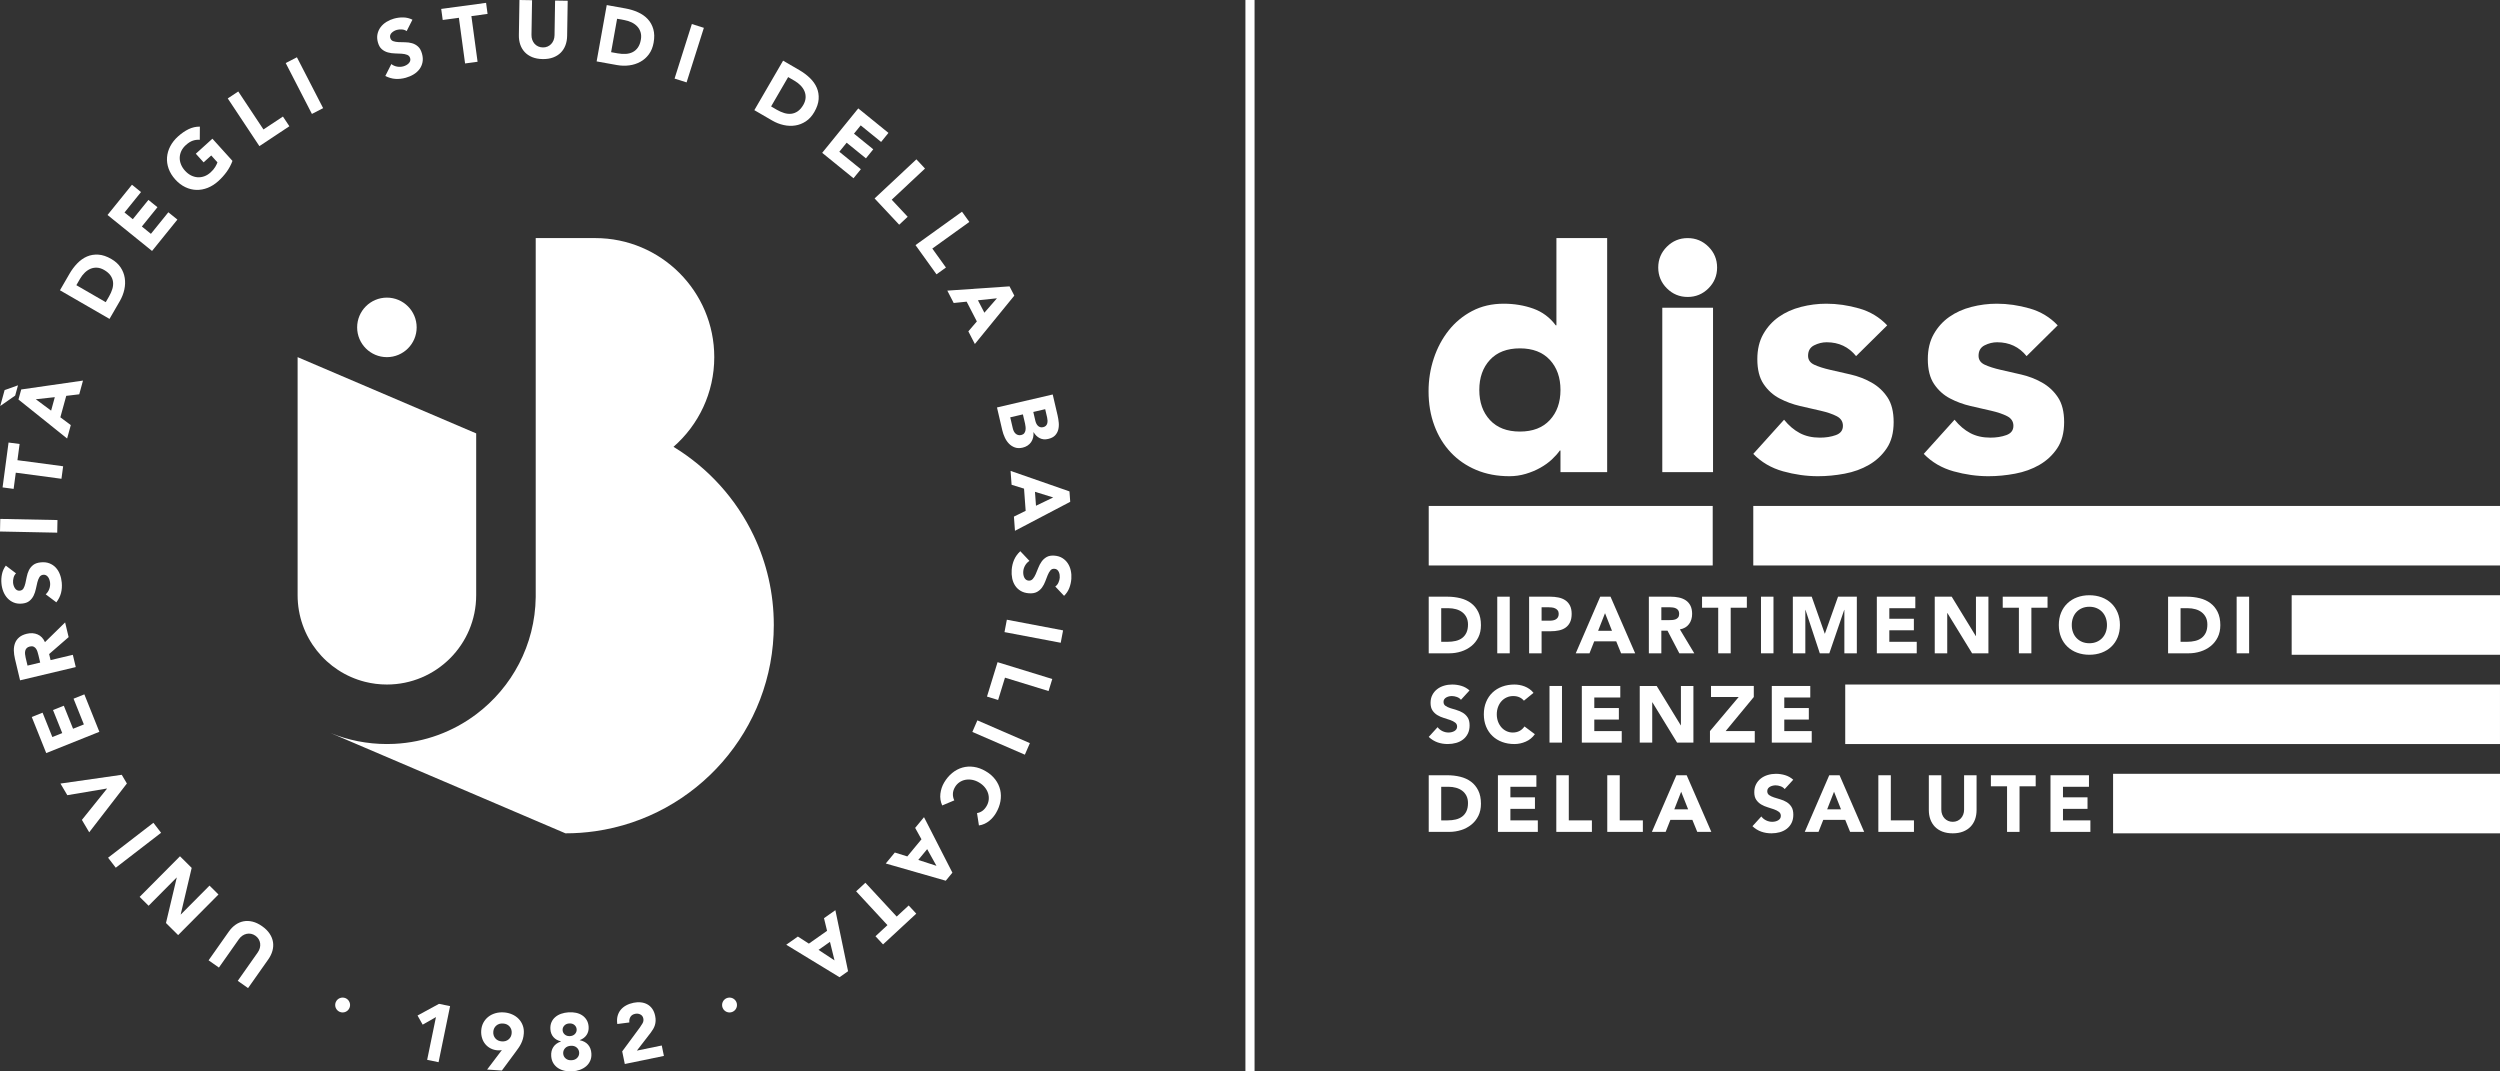 <?xml version="1.0" encoding="UTF-8"?>
<!DOCTYPE svg PUBLIC "-//W3C//DTD SVG 1.1//EN" "http://www.w3.org/Graphics/SVG/1.1/DTD/svg11.dtd">
<!-- Creator: CorelDRAW (Evaluation Version) -->
<svg xmlns="http://www.w3.org/2000/svg" xml:space="preserve" width="210mm" height="90mm" version="1.1" style="shape-rendering:geometricPrecision; text-rendering:geometricPrecision; image-rendering:optimizeQuality; fill-rule:evenodd; clip-rule:evenodd"
viewBox="0 0 11211.52 4804.94"
 xmlns:xlink="http://www.w3.org/1999/xlink"
 xmlns:xodm="http://www.corel.com/coreldraw/odm/2003">
 <rect x="0" y="0" width="11211.52" height="4804.94" fill="#333333" stroke="none"/>
 <defs>
  <style type="text/css">
   <![CDATA[
    .fil0 {fill:white;fill-rule:nonzero}
   ]]>
  </style>
 </defs>
 <g id="Layer_x0020_1">
  <g id="_1913552098032">
   <path class="fil0" d="M7207.49 2117.44l-209.34 0 0 -97.08 -3 0c-9.1,13.17 -21.03,26.49 -35.65,40.17 -14.64,13.68 -31.87,26.04 -51.59,37.13 -19.72,11.18 -41.48,20.23 -65.27,27.34 -23.78,7.06 -48.26,10.62 -73.5,10.62 -54.65,0 -104.2,-9.32 -148.66,-28.01 -44.53,-18.71 -82.73,-45.04 -114.58,-78.88 -31.82,-33.91 -56.35,-74.08 -73.52,-120.68 -17.23,-46.45 -25.82,-97.52 -25.82,-153.18 0,-51.54 7.8,-100.86 23.5,-147.86 15.66,-47.07 37.91,-88.78 66.74,-125.15 28.86,-36.39 63.95,-65.49 105.42,-87.24 41.48,-21.7 88.49,-32.61 141.09,-32.61 47.52,0 91.76,7.35 132.73,21.97 40.97,14.7 74.59,39.72 100.92,75.15l3 0 0 -391.39 227.53 0 0 1049.72zm-209.34 -368.63c0,-55.59 -15.94,-100.63 -47.81,-135.03 -31.81,-34.29 -76.56,-51.52 -134.19,-51.52 -57.64,0 -102.39,17.23 -134.25,51.52 -31.87,34.4 -47.81,79.44 -47.81,135.03 0,55.66 15.94,100.63 47.81,134.99 31.86,34.42 76.61,51.59 134.25,51.59 57.63,0 102.38,-17.17 134.19,-51.59 31.87,-34.36 47.81,-79.33 47.81,-134.99z"/>
   <path class="fil0" d="M7436.54 1199.76c0,-36.44 12.89,-67.51 38.71,-93.34 25.82,-25.75 56.84,-38.65 93.28,-38.65 36.39,0 67.53,12.89 93.3,38.65 25.82,25.83 38.7,56.91 38.7,93.34 0,36.39 -12.88,67.46 -38.7,93.3 -25.77,25.75 -56.91,38.65 -93.3,38.65 -36.44,0 -67.46,-12.89 -93.28,-38.65 -25.81,-25.83 -38.71,-56.91 -38.71,-93.3zm18.19 180.41l227.54 0 0 737.25 -227.54 0 0 -737.25z"/>
   <path class="fil0" d="M8323.89 1597.1c-33.33,-41.42 -77.34,-62.21 -131.99,-62.21 -19.2,0 -37.85,4.58 -56.11,13.68 -18.19,9.1 -27.29,24.81 -27.29,47.07 0,18.13 9.39,31.58 28.09,40.17 18.64,8.58 42.43,16.21 71.24,22.76 28.88,6.57 59.68,13.63 92.61,21.19 32.83,7.64 63.63,19.49 92.5,35.72 28.81,16.16 52.61,38.14 71.31,65.94 18.71,27.85 28.03,65.03 28.03,111.54 0,47.52 -10.28,86.73 -31.07,117.51 -20.74,30.91 -47.3,55.61 -79.67,74.3 -32.32,18.77 -68.77,31.87 -109.23,39.5 -40.39,7.58 -80.4,11.36 -119.77,11.36 -51.54,0 -103.69,-7.34 -156.29,-21.97 -52.55,-14.69 -97.08,-40.68 -133.51,-78.14l138.09 -153.23c21.29,26.33 44.75,46.27 70.5,59.95 25.82,13.68 55.88,20.45 90.24,20.45 26.4,0 50.18,-3.78 71.37,-11.36 21.24,-7.58 31.86,-21.48 31.86,-41.71 0,-19.2 -9.37,-33.62 -28.08,-43.21 -18.76,-9.61 -42.43,-17.7 -71.31,-24.3 -28.81,-6.57 -59.73,-13.68 -92.56,-21.25 -32.82,-7.56 -63.67,-18.93 -92.5,-34.13 -28.81,-15.14 -52.6,-36.61 -71.31,-64.47 -18.76,-27.79 -28.08,-64.91 -28.08,-111.47 0,-43.45 8.81,-80.92 26.56,-112.28 17.68,-31.3 40.97,-57.11 69.78,-77.34 28.88,-20.23 61.92,-35.16 99.38,-44.75 37.41,-9.61 75.26,-14.41 113.75,-14.41 48.59,0 97.57,7.06 147.13,21.25 49.6,14.13 91.53,39.43 125.89,75.87l-139.57 137.98z"/>
   <path class="fil0" d="M9088.45 1597.1c-33.33,-41.42 -77.34,-62.21 -131.99,-62.21 -19.2,0 -37.85,4.58 -56.11,13.68 -18.19,9.1 -27.29,24.81 -27.29,47.07 0,18.13 9.39,31.58 28.09,40.17 18.64,8.58 42.43,16.21 71.24,22.76 28.88,6.57 59.66,13.63 92.61,21.19 32.83,7.64 63.62,19.49 92.5,35.72 28.81,16.16 52.6,38.14 71.31,65.94 18.71,27.85 28.03,65.03 28.03,111.54 0,47.52 -10.35,86.73 -31.07,117.51 -20.74,30.91 -47.3,55.61 -79.68,74.3 -32.31,18.77 -68.76,31.87 -109.22,39.5 -40.39,7.58 -80.4,11.36 -119.79,11.36 -51.52,0 -103.67,-7.34 -156.27,-21.97 -52.55,-14.69 -97.08,-40.68 -133.53,-78.14l138.09 -153.23c21.3,26.33 44.75,46.27 70.52,59.95 25.77,13.68 55.88,20.45 90.24,20.45 26.38,0 50.12,-3.78 71.35,-11.36 21.25,-7.58 31.87,-21.48 31.87,-41.71 0,-19.2 -9.39,-33.62 -28.08,-43.21 -18.76,-9.61 -42.44,-17.7 -71.31,-24.3 -28.81,-6.57 -59.73,-13.68 -92.56,-21.25 -32.82,-7.56 -63.68,-18.93 -92.5,-34.13 -28.81,-15.14 -52.6,-36.61 -71.35,-64.47 -18.71,-27.79 -28.03,-64.91 -28.03,-111.47 0,-43.45 8.81,-80.92 26.56,-112.28 17.68,-31.3 40.97,-57.11 69.78,-77.34 28.86,-20.23 61.92,-35.16 99.38,-44.75 37.4,-9.61 75.26,-14.41 113.75,-14.41 48.58,0 97.57,7.06 147.13,21.25 49.6,14.13 91.53,39.43 125.89,75.87l-139.57 137.98z"/>
   <path class="fil0" d="M1026.25 4177.7c8.76,-12.48 18.71,-22.6 29.84,-30.45 11.13,-7.8 23.11,-13.01 35.92,-15.49 12.89,-2.48 26.33,-2.03 40.46,1.41 14.13,3.46 28.43,10.28 42.83,20.4 14.64,10.28 25.99,21.53 33.95,33.68 8.02,12.14 13.01,24.63 15.04,37.56 1.97,12.94 1.12,25.95 -2.48,39.11 -3.62,13.1 -9.79,25.87 -18.53,38.36l-90.81 128.93 -46.21 -32.55 89.5 -127.19c4.56,-6.55 7.78,-13.28 9.59,-20.28 1.81,-7 2.32,-13.84 1.36,-20.57 -0.85,-6.66 -3.17,-13.01 -6.77,-18.93 -3.62,-5.99 -8.54,-11.13 -14.64,-15.42 -6.17,-4.36 -12.6,-7.13 -19.32,-8.47 -6.73,-1.36 -13.41,-1.3 -20,0.11 -6.61,1.41 -12.89,4.12 -18.88,8.18 -5.99,4.07 -11.24,9.39 -15.87,15.89l-89.5 127.19 -46.27 -32.55 90.8 -128.95z"/>
   <polygon class="fil0" points="798.84,4193.57 744.32,4139.44 792.62,3935.92 792.06,3935.47 666.4,4061.97 626.23,4022.13 807.15,3840.03 859.64,3892.13 810.32,4100.73 810.82,4101.24 939.59,3971.57 979.76,4011.47 "/>
   <polygon class="fil0" points="519.16,3891.36 484.63,3846.54 687.92,3689.87 722.44,3734.67 "/>
   <polygon class="fil0" points="400.08,3732.51 367.24,3676.9 479.92,3536.77 479.52,3536.16 301.88,3566.1 271.08,3513.95 545.97,3474.67 569.02,3513.66 "/>
   <polygon class="fil0" points="207.33,3377.34 142.47,3215.46 190.9,3196.08 234.74,3305.41 279.15,3287.62 237.73,3184.28 286.21,3164.9 327.63,3268.17 376.11,3248.75 329.83,3133.36 378.26,3113.92 445.61,3281.85 "/>
   <path class="fil0" d="M90.01 3050.99l-23 -96.63c-3,-12.7 -4.63,-25.02 -4.92,-37.06 -0.22,-11.98 1.54,-22.94 5.25,-32.88 3.73,-9.99 9.83,-18.64 18.42,-25.99 8.54,-7.4 20.12,-12.83 34.71,-16.27 17.62,-4.23 33.73,-3.16 48.24,3.06 14.53,6.21 25.55,17.79 32.99,34.63l90.35 -88.59 15.71 65.99 -87.4 75.93 6.44 27.18 99.83 -23.78 13.12 55.03 -249.74 59.39zm90.24 -79.62l-7.69 -32.43c-1.19,-4.92 -2.59,-10.11 -4.29,-15.54 -1.63,-5.48 -3.89,-10.22 -6.73,-14.24 -2.82,-4.07 -6.44,-7.11 -10.91,-9.15 -4.45,-2.03 -10.11,-2.26 -16.95,-0.69 -6.33,1.54 -11.07,4.07 -14.24,7.53 -3.17,3.49 -5.25,7.45 -6.28,11.92 -1.07,4.47 -1.3,9.39 -0.78,14.75 0.51,5.3 1.36,10.44 2.55,15.42l8.52 35.99 56.79 -13.57z"/>
   <path class="fil0" d="M71.85 2571.27c-5.37,5.09 -9.05,11.71 -11.13,19.73 -2.03,8.07 -2.77,15.58 -2.1,22.54 0.35,4.07 1.25,8.25 2.61,12.49 1.35,4.18 3.22,8.14 5.59,11.8 2.43,3.67 5.43,6.55 8.99,8.65 3.62,2.08 7.8,2.88 12.6,2.48 7.74,-0.74 13.33,-4.12 16.95,-10.28 3.56,-6.17 6.37,-13.68 8.41,-22.71 2.1,-9.05 4.13,-18.76 6.1,-29.1 1.99,-10.35 5.21,-20.16 9.67,-29.37 4.52,-9.27 10.96,-17.19 19.32,-23.8 8.36,-6.55 20.07,-10.51 34.98,-11.85 14.17,-1.31 26.84,0.22 37.91,4.52 11.08,4.34 20.52,10.68 28.3,19.04 7.8,8.36 13.97,18.35 18.37,29.93 4.47,11.53 7.35,23.96 8.54,37.19 1.52,16.55 0.38,32.15 -3.33,46.78 -3.8,14.62 -10.75,28.59 -20.97,41.87l-47.7 -35.94c7.18,-6.5 12.49,-14.29 15.89,-23.45 3.38,-9.15 4.68,-18.42 3.84,-27.8 -0.46,-4.52 -1.43,-9.1 -2.95,-13.73 -1.47,-4.58 -3.51,-8.65 -5.99,-12.14 -2.55,-3.51 -5.59,-6.28 -9.15,-8.25 -3.57,-1.99 -7.64,-2.72 -12.2,-2.32 -7.75,0.67 -13.52,4.18 -17.46,10.46 -3.91,6.33 -7.02,14 -9.34,23.22 -2.31,9.15 -4.56,19.03 -6.71,29.66 -2.21,10.62 -5.54,20.61 -10.01,30 -4.52,9.32 -10.8,17.35 -18.93,24.01 -8.14,6.73 -19.32,10.68 -33.51,11.98 -13.73,1.25 -25.98,-0.34 -36.84,-4.8 -10.84,-4.47 -20.16,-10.84 -27.96,-19.27 -7.8,-8.36 -14.01,-18.24 -18.6,-29.71 -4.52,-11.42 -7.4,-23.4 -8.52,-35.94 -1.36,-14.35 -0.58,-28.48 2.31,-42.32 2.83,-13.85 8.6,-26.56 17.23,-38.26l45.78 34.69z"/>
   <polygon class="fil0" points="-0,2383.62 1.14,2327.11 257.77,2332.25 256.63,2388.81 "/>
   <polygon class="fil0" points="70.79,2119.83 61.12,2192.44 11.52,2185.83 38.36,1984.57 87.9,1991.18 78.24,2063.78 283.12,2091.08 275.61,2147.12 "/>
   <path class="fil0" d="M80.71 1727.95l-12.67 46.16 -66.95 46.67 19.6 -71.35 60.01 -21.48zm2.08 63.75l12.38 -45.1 277.02 -39.83 -16.83 61.54 -58.3 6.95 -26.4 96.16 46.85 34.98 -16.51 60.17 -218.21 -174.87zm77.74 -1.25l68.71 51.14 16.56 -60.46 -85.27 9.32z"/>
   <path class="fil0" d="M268.88 1301.74l42.44 -73.45c10.28,-17.81 22.02,-33.57 35.32,-47.25 13.21,-13.66 27.74,-23.94 43.5,-30.74 15.76,-6.77 32.83,-9.59 51.08,-8.36 18.31,1.19 37.57,7.69 57.92,19.44 17.97,10.39 31.87,22.94 41.64,37.69 9.77,14.69 15.98,30.51 18.64,47.41 2.66,16.88 2.03,34.23 -1.86,52.09 -3.91,17.86 -10.63,35.03 -20.18,51.59l-46.27 80 -222.23 -128.42zm205.33 53.4l14.69 -25.43c6.57,-11.36 11.48,-22.49 14.82,-33.55 3.33,-11.08 4.34,-21.7 3.16,-31.94 -1.23,-10.17 -5.03,-19.83 -11.36,-28.93 -6.33,-9.1 -15.76,-17.23 -28.3,-24.52 -10.91,-6.28 -21.53,-9.72 -31.92,-10.28 -10.46,-0.62 -20.29,1.07 -29.5,4.92 -9.21,3.89 -17.79,9.77 -25.82,17.52 -8.02,7.85 -14.98,16.83 -20.9,27.12l-16.67 28.88 131.82 76.22z"/>
   <polygon class="fil0" points="482.19,964.14 591.81,828.48 632.38,861.32 558.37,952.96 595.6,983.03 665.55,896.46 706.12,929.29 636.17,1015.84 676.79,1048.68 754.94,951.94 795.55,984.77 681.88,1125.46 "/>
   <path class="fil0" d="M1042.54 721.62c-6.55,17.62 -15.25,33.95 -26.09,48.98 -10.86,14.98 -23.29,28.81 -37.3,41.48 -14.86,13.44 -30.67,23.5 -47.46,30.18 -16.79,6.66 -33.68,9.82 -50.69,9.37 -16.95,-0.45 -33.62,-4.52 -49.89,-12.32 -16.32,-7.74 -31.34,-19.2 -45.13,-34.47 -13.73,-15.25 -23.67,-31.36 -29.73,-48.37 -6.1,-16.99 -8.47,-33.95 -7.18,-50.9 1.3,-16.95 6.1,-33.46 14.41,-49.44 8.36,-15.98 19.94,-30.74 34.85,-44.19 15.26,-13.77 30.98,-24.57 47.07,-32.55 16.16,-7.85 33.11,-11.74 50.92,-11.52l-0.4 59.04c-11.13,-0.74 -21.64,0.62 -31.54,4.07 -9.95,3.4 -20.28,10.01 -31.07,19.72 -8.92,8.09 -15.71,16.96 -20.16,26.56 -4.53,9.61 -6.9,19.51 -7.18,29.68 -0.29,10.17 1.63,20.28 5.64,30.27 4.02,10.06 10.01,19.49 17.97,28.25 8.09,8.99 16.9,15.94 26.4,20.92 9.48,4.85 19.32,7.74 29.49,8.52 10.12,0.74 20.23,-0.62 30.24,-4.12 9.99,-3.51 19.49,-9.32 28.48,-17.41 9.15,-8.25 16.1,-16.43 20.9,-24.52 4.74,-8.02 8.14,-14.91 10.11,-20.63l-27.9 -30.96 -34.2 30.85 -34.96 -38.7 74.46 -67.35 89.95 99.56z"/>
   <polygon class="fil0" points="1021.39,441.41 1068.51,410.18 1181.52,580.58 1268.87,522.67 1297.73,566.18 1163.26,655.35 "/>
   <polygon class="fil0" points="1281.28,282.72 1331.58,256.86 1449.11,485.06 1398.81,510.94 "/>
   <path class="fil0" d="M1823.68 139.49c-5.99,-4.36 -13.12,-6.84 -21.43,-7.4 -8.3,-0.58 -15.87,0.11 -22.6,1.97 -3.96,1.07 -7.91,2.71 -11.85,4.8 -3.91,2.08 -7.46,4.63 -10.68,7.69 -3.17,3 -5.43,6.44 -6.9,10.33 -1.41,3.91 -1.46,8.2 -0.16,12.89 2.08,7.4 6.44,12.32 13.17,14.74 6.66,2.43 14.62,3.84 23.96,4.29 9.26,0.4 19.14,0.62 29.71,0.74 10.57,0.06 20.79,1.47 30.74,4.24 9.9,2.77 18.88,7.69 26.84,14.75 8.02,7.06 14.01,17.79 18.02,32.21 3.84,13.77 4.58,26.44 2.32,38.14 -2.26,11.63 -6.84,22.09 -13.68,31.3 -6.89,9.16 -15.58,16.95 -26.22,23.45 -10.62,6.44 -22.37,11.47 -35.14,15.04 -16.1,4.45 -31.7,6.15 -46.78,5.08 -15.09,-1.07 -30.11,-5.43 -45.04,-13.05l26.96 -53.4c7.62,5.88 16.27,9.72 25.93,11.42 9.61,1.7 19,1.3 28.09,-1.25 4.4,-1.23 8.76,-3 12.99,-5.3 4.24,-2.32 7.91,-5.03 10.91,-8.09 3.06,-3.11 5.21,-6.6 6.5,-10.44 1.3,-3.91 1.35,-8.09 0.11,-12.49 -2.03,-7.46 -6.55,-12.49 -13.45,-15.25 -6.89,-2.72 -15.09,-4.36 -24.52,-5.03 -9.5,-0.62 -19.67,-1.07 -30.51,-1.31 -10.84,-0.22 -21.3,-1.68 -31.3,-4.45 -10.06,-2.72 -19.11,-7.46 -27.13,-14.3 -8.07,-6.77 -13.95,-17.06 -17.79,-30.74 -3.67,-13.33 -4.29,-25.71 -1.86,-37.17 2.48,-11.42 7.11,-21.75 13.95,-30.96 6.89,-9.16 15.54,-17.01 25.99,-23.62 10.51,-6.5 21.75,-11.47 33.91,-14.86 13.95,-3.84 28.01,-5.65 42.14,-5.3 14.13,0.34 27.74,3.67 40.79,10.11l-25.98 51.25z"/>
   <polygon class="fil0" points="2057.94,79.78 1985.4,89.61 1978.67,40.01 2179.87,12.77 2186.55,62.38 2114,72.22 2141.74,276.97 2085.7,284.6 "/>
   <path class="fil0" d="M2543.35 161.19c-0.22,15.26 -2.77,29.21 -7.58,41.93 -4.79,12.77 -11.8,23.78 -21.01,33.06 -9.21,9.26 -20.63,16.43 -34.24,21.53 -13.61,5.08 -29.26,7.51 -46.9,7.22 -17.91,-0.27 -33.55,-3.22 -47.01,-8.7 -13.44,-5.59 -24.63,-13.1 -33.55,-22.71 -8.87,-9.55 -15.55,-20.79 -19.96,-33.68 -4.34,-12.88 -6.44,-26.89 -6.15,-42.14l2.55 -157.7 56.55 0.96 -2.55 155.49c-0.11,7.98 1.03,15.38 3.44,22.15 2.43,6.84 5.94,12.77 10.39,17.79 4.53,4.98 9.95,8.99 16.34,11.87 6.39,2.88 13.28,4.36 20.79,4.47 7.46,0.16 14.41,-1.14 20.74,-3.84 6.33,-2.66 11.8,-6.44 16.5,-11.31 4.63,-4.85 8.31,-10.67 10.96,-17.39 2.66,-6.73 4.02,-14.13 4.18,-22.1l2.5 -155.49 56.55 0.9 -2.55 157.7z"/>
   <path class="fil0" d="M2721 22.73l83.51 15.02c20.23,3.62 39.05,9.32 56.39,17.12 17.41,7.8 31.98,17.97 43.72,30.46 11.76,12.59 20.12,27.63 25.21,45.25 5.08,17.63 5.54,37.98 1.36,61.02 -3.68,20.47 -10.75,37.81 -21.3,51.99 -10.52,14.19 -23.29,25.43 -38.26,33.62 -14.98,8.25 -31.52,13.61 -49.67,15.98 -18.08,2.39 -36.55,1.92 -55.3,-1.46l-91.04 -16.34 45.37 -252.68zm19.56 211.26l28.88 5.21c12.88,2.32 25.02,3.16 36.61,2.48 11.52,-0.62 21.86,-3.22 31.01,-7.85 9.21,-4.58 17.01,-11.42 23.4,-20.45 6.44,-9.05 10.91,-20.74 13.44,-34.98 2.26,-12.38 1.87,-23.56 -1.12,-33.57 -3,-9.99 -7.91,-18.64 -14.69,-25.98 -6.79,-7.4 -15.2,-13.5 -25.26,-18.37 -10.06,-4.85 -20.92,-8.36 -32.55,-10.44l-32.83 -5.94 -26.89 149.9z"/>
   <polygon class="fil0" points="3102.68,107.73 3156.57,124.8 3079.05,369.5 3025.16,352.44 "/>
   <path class="fil0" d="M3511.85 272.07l73.34 42.6c17.79,10.35 33.51,22.15 47.18,35.38 13.68,13.28 23.9,27.79 30.67,43.61 6.73,15.82 9.5,32.83 8.25,51.14 -1.3,18.24 -7.78,37.51 -19.54,57.8 -10.46,17.97 -23.05,31.86 -37.8,41.58 -14.75,9.72 -30.58,15.94 -47.47,18.53 -16.88,2.66 -34.29,1.99 -52.09,-1.97 -17.86,-3.91 -35.03,-10.68 -51.52,-20.29l-79.95 -46.45 128.93 -221.94zm-53.78 205.22l25.37 14.82c11.29,6.49 22.42,11.47 33.51,14.8 11.07,3.33 21.69,4.4 31.86,3.22 10.23,-1.19 19.89,-4.98 28.99,-11.24 9.1,-6.33 17.35,-15.76 24.63,-28.25 6.28,-10.91 9.72,-21.53 10.35,-31.92 0.62,-10.46 -1.03,-20.23 -4.92,-29.5 -3.84,-9.21 -9.66,-17.84 -17.46,-25.87 -7.75,-7.98 -16.79,-14.98 -27.02,-20.92l-28.86 -16.77 -76.45 131.64z"/>
   <polygon class="fil0" points="3848.95,486.12 3984.38,596 3951.45,636.53 3859.97,562.27 3829.79,599.46 3916.25,669.58 3883.37,710.15 3796.91,639.97 3764.03,680.54 3860.59,758.91 3827.65,799.41 3687.18,685.39 "/>
   <polygon class="fil0" points="4109.65,714.56 4148.29,755.86 3999.01,895.59 4070.6,972.09 4032.46,1007.74 3922.22,889.94 "/>
   <polygon class="fil0" points="4314.13,949.42 4347.12,995.29 4181.06,1114.68 4242.2,1199.78 4199.82,1230.24 4105.69,1099.21 "/>
   <path class="fil0" d="M4527.31 1284.22l21.48 41.53 -176.92 216.96 -29.26 -56.67 38.18 -44.57 -45.71 -88.65 -58.14 5.97 -28.59 -55.42 278.96 -19.16zm-56.39 53.56l-85.21 8.87 28.83 55.77 56.38 -64.64z"/>
   <path class="fil0" d="M4721 1769.07l21.75 93.23c2.5,10.8 4.29,21.93 5.32,33.17 1.01,11.36 0.22,21.86 -2.32,31.63 -2.59,9.79 -7.34,18.37 -14.29,25.66 -7.02,7.34 -17.3,12.6 -30.96,15.76 -14.13,3.33 -26.8,2.1 -37.93,-3.62 -11.13,-5.7 -20.16,-14.57 -27.23,-26.6l-0.67 0.16c0.74,8.54 0.16,16.56 -1.65,24.02 -1.86,7.51 -4.85,14.29 -9.03,20.39 -4.18,6.05 -9.5,11.2 -15.98,15.42 -6.45,4.24 -13.68,7.29 -21.65,9.16 -13.21,3.04 -24.86,2.82 -35.03,-0.8 -10.11,-3.56 -18.93,-9.21 -26.44,-16.88 -7.51,-7.69 -13.73,-16.9 -18.69,-27.52 -4.98,-10.63 -8.71,-21.48 -11.31,-32.5l-23.85 -102.44 249.97 -58.25zm-190.52 102.49l11.52 49.44c0.96,4.24 2.43,8.42 4.4,12.54 1.92,4.13 4.53,7.69 7.69,10.68 3.17,3 6.9,5.14 11.2,6.5 4.29,1.36 9.15,1.41 14.57,0.16 5.88,-1.41 10.28,-3.96 13.28,-7.74 2.93,-3.78 4.85,-8.14 5.7,-13.05 0.85,-4.92 1.03,-10.06 0.51,-15.36 -0.51,-5.37 -1.3,-10.28 -2.32,-14.75l-9.72 -41.64 -56.83 13.21zm103.45 -24.12l9.26 39.9c1.03,4.23 2.43,8.3 4.36,12.25 1.92,3.84 4.29,7.24 7.18,10.01 2.88,2.82 6.33,4.79 10.35,5.99 4,1.19 8.47,1.19 13.39,0 5.19,-1.2 9.21,-3.28 12.09,-6.34 2.93,-3.04 4.92,-6.55 5.93,-10.51 1.07,-3.96 1.52,-8.3 1.3,-12.94 -0.22,-4.68 -0.85,-9.1 -1.81,-13.33l-8.74 -37.46 -53.29 12.43z"/>
   <path class="fil0" d="M4796.14 2203.7l3.4 46.67 -247.82 130.07 -4.68 -63.63 52.65 -26.04 -7.29 -99.45 -55.82 -17.35 -4.52 -62.21 264.08 91.93zm-72.87 27.12l-81.83 -25.26 4.58 62.54 77.25 -37.29z"/>
   <path class="fil0" d="M4732.53 2630.21c6.17,-4.18 10.86,-10.06 14.24,-17.63 3.33,-7.69 5.32,-14.98 5.83,-21.97 0.27,-4.07 0.11,-8.36 -0.51,-12.77 -0.62,-4.36 -1.87,-8.6 -3.62,-12.6 -1.75,-4.02 -4.24,-7.35 -7.4,-10.01 -3.22,-2.71 -7.24,-4.18 -12.04,-4.52 -7.74,-0.62 -13.84,1.81 -18.35,7.35 -4.52,5.48 -8.58,12.49 -12.16,21.08 -3.49,8.58 -7.11,17.86 -10.78,27.74 -3.62,9.88 -8.42,19.04 -14.41,27.45 -5.93,8.42 -13.61,15.15 -22.94,20.29 -9.39,5.08 -21.53,7.11 -36.45,5.99 -14.24,-1.07 -26.44,-4.63 -36.66,-10.73 -10.23,-6.1 -18.48,-13.9 -24.75,-23.51 -6.33,-9.55 -10.75,-20.45 -13.23,-32.61 -2.48,-12.2 -3.22,-24.91 -2.26,-38.14 1.25,-16.67 4.98,-31.86 11.08,-45.71 6.1,-13.9 15.31,-26.49 27.56,-37.96l41.08 43.44c-8.14,5.21 -14.64,12.04 -19.49,20.52 -4.92,8.47 -7.69,17.46 -8.36,26.84 -0.35,4.56 -0.18,9.26 0.56,14.06 0.74,4.74 2.03,9.1 3.96,12.99 1.86,3.91 4.4,7.13 7.62,9.67 3.17,2.53 7.06,3.96 11.64,4.34 7.74,0.58 14.06,-1.92 18.93,-7.51 4.92,-5.59 9.26,-12.72 13.05,-21.41 3.78,-8.65 7.67,-18.08 11.58,-28.19 3.89,-10.12 8.81,-19.44 14.8,-27.96 5.99,-8.54 13.5,-15.44 22.66,-20.69 9.1,-5.25 20.73,-7.34 34.96,-6.26 13.74,1.01 25.59,4.63 35.54,10.84 10.01,6.17 18.15,14.08 24.41,23.62 6.33,9.55 10.8,20.39 13.39,32.43 2.66,12.09 3.46,24.41 2.55,36.89 -1.07,14.46 -4.18,28.32 -9.26,41.53 -5.14,13.17 -12.94,24.81 -23.34,34.98l-39.45 -41.87z"/>
   <polygon class="fil0" points="4767.49,2827.02 4756.92,2882.56 4504.76,2834.77 4515.31,2779.16 "/>
   <polygon class="fil0" points="4719.03,3045.03 4702.42,3099.1 4506.98,3039.04 4476.18,3139.16 4426.23,3123.85 4473.7,2969.6 "/>
   <polygon class="fil0" points="4618.6,3332.62 4596.11,3384.49 4360.61,3282.45 4383.1,3230.52 "/>
   <path class="fil0" d="M4381.59 3646.34c8.65,-1.36 16.61,-4.63 23.85,-9.72 7.22,-5.19 13.5,-12.32 18.92,-21.53 5.37,-9.15 8.6,-18.64 9.67,-28.59 1.01,-9.88 0.05,-19.54 -2.95,-29.04 -3,-9.43 -7.85,-18.37 -14.75,-26.73 -6.82,-8.41 -15.36,-15.58 -25.59,-21.57 -10.39,-6.17 -20.9,-10.12 -31.41,-11.98 -10.57,-1.87 -20.68,-1.81 -30.35,0.05 -9.66,1.92 -18.47,5.59 -26.49,11.13 -8.02,5.48 -14.57,12.65 -19.72,21.41 -5.88,10.01 -9.05,20.07 -9.39,30.24 -0.4,10.11 1.7,19.94 6.28,29.37l-54.18 22.78c-7.64,-17.12 -10.35,-34.64 -8.14,-52.73 2.19,-18.02 7.78,-34.69 16.72,-49.89 10.17,-17.28 22.26,-31.63 36.28,-43.05 13.95,-11.4 29.15,-19.43 45.47,-24.12 16.4,-4.69 33.46,-5.77 51.36,-3.22 17.86,2.48 35.65,8.99 53.33,19.38 17.75,10.39 32.05,22.82 42.89,37.17 10.91,14.41 18.26,29.89 22.15,46.45 3.84,16.61 4.18,33.73 1.01,51.52 -3.16,17.75 -9.82,35.32 -19.99,52.61 -3.68,6.21 -8.09,12.43 -13.17,18.53 -5.14,6.1 -10.91,11.69 -17.23,16.77 -6.39,5.09 -13.39,9.45 -21.14,13.01 -7.74,3.62 -15.98,5.99 -24.86,7.22l-8.58 -55.48z"/>
   <path class="fil0" d="M4271.14 3913.65l-29.77 36.04 -269.08 -77.23 40.63 -49.22 56.04 17.52 63.46 -76.85 -28.3 -51.14 39.66 -48.08 127.36 248.96zm-71.48 -30.75l-41.64 -74.86 -39.95 48.37 81.59 26.49z"/>
   <polygon class="fil0" points="4021.35,4110.43 4075.08,4060.67 4109.1,4097.39 3960.1,4235.31 3926.15,4198.63 3979.88,4148.86 3839.42,3997.26 3880.95,3958.79 "/>
   <path class="fil0" d="M3803.22 4355.55l-38.25 26.89 -239 -145.67 52.15 -36.73 49.38 31.76 81.54 -57.4 -13.79 -56.73 51.01 -35.88 56.95 273.75zm-60.73 -48.55l-20.39 -83.22 -51.32 36.1 71.71 47.12z"/>
   <path class="fil0" d="M2135.49 1943.61l0 725.79c0,221.14 -179.24,400.43 -400.44,400.43 -33.89,0 -66.79,-4.24 -98.26,-12.2 -173.57,-43.79 -302.12,-200.97 -302.12,-388.22l0 -1067.74 0.06 0 800.76 341.95z"/>
   <path class="fil0" d="M1868.56 1468.18c0,73.74 -59.77,133.47 -133.51,133.47 -73.68,0 -133.4,-59.73 -133.4,-133.47 0,-73.68 59.73,-133.47 133.4,-133.47 73.74,0 133.51,59.79 133.51,133.47z"/>
   <path class="fil0" d="M3470.21 2802.88c0,470.66 -348.05,860.08 -800.81,924.77 -43.61,6.28 -88.14,9.5 -133.51,9.5l-133.4 -56.95 -266.98 -114.09 -274.49 -117.18 -378.12 -161.49c77.81,31.81 163.02,49.28 252.23,49.28 11.2,0 22.37,-0.29 33.39,-0.8 137.31,-6.77 263.76,-55.03 366.99,-132.55 159.96,-120.12 264.21,-310.48 266.98,-525.36 0,-2.88 0,-5.77 0,-8.6 0,-2.87 0,-5.75 0,-8.63l0 -1593.03 266.91 0c294.83,0 533.84,239.06 533.84,533.89 0,160.45 -70.74,304.38 -182.84,402.24 155.55,94.53 281.33,233.18 359.86,398.62 57.69,121.31 89.95,257.03 89.95,400.38z"/>
   <polygon class="fil0" points="1955.1,4561.2 1895.53,4595.2 1872.48,4554.18 1968.76,4501.87 2018.49,4512.04 1966.79,4763.53 1915.65,4752.96 "/>
   <path class="fil0" d="M2250.71 4709.1c-2.93,0.56 -5.86,0.96 -8.81,1.25 -2.93,0.27 -5.93,0.34 -9.1,0.11 -12.03,-0.8 -22.89,-3.73 -32.48,-8.71 -9.61,-4.97 -17.63,-11.47 -24.14,-19.38 -6.49,-7.91 -11.36,-17.12 -14.51,-27.63 -3.17,-10.51 -4.36,-21.53 -3.62,-33.11 0.9,-13.21 4.18,-25.08 9.83,-35.48 5.65,-10.35 13.05,-19.16 22.09,-26.28 9.1,-7.18 19.56,-12.43 31.42,-15.87 11.85,-3.44 24.52,-4.69 38.02,-3.84 13.28,0.9 25.59,3.84 37.06,8.87 11.42,4.97 21.13,11.58 29.15,19.89 8.09,8.3 14.19,17.91 18.42,28.97 4.24,11.08 5.94,23.18 5.03,36.45 -0.61,9.15 -2.03,17.46 -4.18,24.97 -2.19,7.46 -4.92,14.46 -8.14,21.01 -3.22,6.57 -6.95,12.83 -11.07,18.71 -4.13,5.88 -8.47,11.92 -13.01,18.19l-61.92 83.69 -66.23 -4.42 66.16 -87.4zm-38.52 -81.7c-0.74,11.58 2.42,21.41 9.48,29.49 7.13,8.14 16.79,12.56 29.1,13.39 12.32,0.8 22.49,-2.31 30.58,-9.43 8.14,-7.06 12.54,-16.38 13.33,-27.96 0.78,-11.53 -2.37,-21.35 -9.5,-29.49 -7.06,-8.09 -16.77,-12.49 -29.09,-13.34 -12.27,-0.85 -22.49,2.32 -30.58,9.43 -8.07,7.06 -12.54,16.38 -13.33,27.92z"/>
   <path class="fil0" d="M2468.33 4616.09c-0.8,-11.8 0.72,-22.26 4.63,-31.36 3.89,-9.1 9.55,-16.88 17.01,-23.27 7.4,-6.44 16.21,-11.47 26.38,-15.02 10.17,-3.62 21.19,-5.77 32.99,-6.57 11.82,-0.78 23,-0.11 33.57,2.1 10.57,2.19 19.94,5.99 28.03,11.4 8.14,5.38 14.74,12.33 19.94,20.85 5.14,8.47 8.14,18.64 8.92,30.46 0.91,13.95 -2.08,26.15 -9.03,36.55 -6.89,10.39 -17.12,18.15 -30.62,23.11l0.05 0.74c15.71,3.04 28.03,9.72 36.97,19.89 8.92,10.17 13.89,23.22 14.96,39.14 0.8,12.32 -0.94,23.34 -5.25,33.06 -4.34,9.72 -10.44,17.97 -18.35,24.7 -7.91,6.66 -17.19,11.98 -27.8,15.82 -10.68,3.83 -21.86,6.15 -33.67,6.94 -11.87,0.8 -23.29,0 -34.36,-2.42 -11.08,-2.43 -20.97,-6.39 -29.66,-11.98 -8.76,-5.65 -15.89,-12.94 -21.48,-22.04 -5.59,-9.1 -8.76,-19.78 -9.61,-32.03 -1.01,-15.94 2.15,-29.55 9.67,-40.86 7.45,-11.24 18.8,-19.43 33.95,-24.57l-0.06 -0.74c-14.01,-3.17 -25.15,-9.43 -33.39,-18.82 -8.25,-9.39 -12.81,-21.08 -13.77,-35.09zm54.74 4.02c0.56,7.91 3.89,14.51 10.06,19.65 6.17,5.14 13.95,7.42 23.34,6.84 9.43,-0.67 16.83,-3.96 22.26,-9.88 5.37,-5.93 7.85,-12.88 7.29,-20.79 -0.51,-7.75 -3.84,-14.19 -9.99,-19.38 -6.17,-5.14 -13.9,-7.4 -23.34,-6.79 -9.39,0.62 -16.85,3.91 -22.21,9.83 -5.41,5.94 -7.91,12.77 -7.4,20.52zm2.66 104.81c0.56,8.92 4.34,16.32 11.29,22.15 6.9,5.81 15.78,8.36 26.68,7.67 10.84,-0.72 19.32,-4.45 25.35,-11.18 6.1,-6.66 8.87,-14.46 8.26,-23.4 -0.58,-9.15 -4.36,-16.66 -11.31,-22.54 -6.89,-5.81 -15.82,-8.36 -26.67,-7.62 -10.84,0.67 -19.33,4.4 -25.43,11.13 -6.04,6.71 -8.81,14.62 -8.18,23.78z"/>
   <path class="fil0" d="M2790.28 4715.13l79.62 -107.81c4.07,-5.53 7.96,-11.63 11.74,-18.31 3.84,-6.71 4.92,-13.89 3.4,-21.46 -1.75,-8.54 -6.21,-14.57 -13.39,-18.13 -7.13,-3.62 -14.86,-4.53 -23.16,-2.83 -9.95,2.03 -17.07,6.73 -21.37,14.01 -4.29,7.29 -5.88,15.54 -4.69,24.7l-54.07 7c-1.97,-13.17 -1.59,-25.03 1.19,-35.59 2.77,-10.57 7.35,-19.84 13.85,-27.8 6.49,-8.02 14.69,-14.69 24.57,-20.05 9.88,-5.38 20.97,-9.34 33.28,-11.87 11.36,-2.32 22.37,-2.95 32.95,-1.76 10.62,1.14 20.23,4.07 28.86,8.87 8.65,4.76 16,11.42 22.1,20.07 6.04,8.58 10.39,19.16 12.99,31.74 1.63,8.02 2.32,15.49 1.99,22.33 -0.29,6.89 -1.36,13.28 -3.24,19.2 -1.86,5.94 -4.34,11.58 -7.45,16.9 -3.11,5.32 -6.61,10.57 -10.46,15.82l-62.83 81.41 111.54 -22.94 9.61 46.83 -175.38 36.17 -11.64 -56.51z"/>
   <path class="fil0" d="M3238.27 4507.14c0,18.48 14.98,33.39 33.39,33.39 18.47,0 33.44,-14.91 33.44,-33.39 0,-18.42 -14.98,-33.39 -33.44,-33.39 -18.42,0 -33.39,14.98 -33.39,33.39z"/>
   <path class="fil0" d="M1503.16 4507.08c0,18.43 14.98,33.39 33.39,33.39 18.47,0 33.39,-14.96 33.39,-33.39 0,-18.47 -14.93,-33.38 -33.39,-33.38 -18.42,0 -33.39,14.91 -33.39,33.38z"/>
   <polygon class="fil0" points="5585.23,4804.91 5626.18,4804.91 5626.18,0 5585.23,0 "/>
   <polygon class="fil0" points="9476.37,3737.18 11211.52,3737.18 11211.52,3470.21 9476.37,3470.21 "/>
   <polygon class="fil0" points="8275.14,3336.76 11211.45,3336.76 11211.45,3069.83 8275.14,3069.83 "/>
   <polygon class="fil0" points="10277.24,2936.38 11211.52,2936.38 11211.52,2669.4 10277.24,2669.4 "/>
   <polygon class="fil0" points="7862.78,2535.93 11211.52,2535.93 11211.52,2268.97 7862.78,2268.97 "/>
   <polygon class="fil0" points="6407.27,2535.93 7680.83,2535.93 7680.83,2268.97 6407.27,2268.97 "/>
   <path class="fil0" d="M6551.79 3138.36c-4.52,-5.77 -10.68,-9.99 -18.47,-12.77 -7.75,-2.66 -15.09,-4.07 -22.04,-4.07 -4.07,0 -8.25,0.45 -12.6,1.41 -4.23,0.96 -8.3,2.48 -12.14,4.52 -3.84,2.03 -6.95,4.69 -9.32,8.09 -2.43,3.27 -3.57,7.4 -3.57,12.14 0,7.69 2.83,13.5 8.54,17.57 5.77,4.07 12.99,7.58 21.75,10.41 8.7,2.88 18.08,5.75 28.14,8.58 9.99,2.93 19.44,7 28.14,12.25 8.76,5.25 15.98,12.32 21.75,21.19 5.7,8.83 8.58,20.63 8.58,35.49 0,14.13 -2.66,26.44 -7.91,36.95 -5.25,10.51 -12.36,19.2 -21.3,26.15 -8.97,6.95 -19.38,12.09 -31.23,15.42 -11.82,3.33 -24.36,5.03 -37.46,5.03 -16.5,0 -31.81,-2.48 -45.89,-7.51 -14.17,-5.03 -27.34,-13.1 -39.5,-24.41l39.78 -43.72c5.77,7.62 12.99,13.55 21.69,17.73 8.76,4.18 17.81,6.28 27.13,6.28 4.52,0 9.15,-0.51 13.84,-1.63 4.63,-1.07 8.76,-2.66 12.54,-4.8 3.68,-2.21 6.66,-4.92 8.99,-8.25 2.21,-3.4 3.33,-7.29 3.33,-11.87 0,-7.62 -2.88,-13.68 -8.76,-18.08 -5.86,-4.47 -13.21,-8.2 -22.02,-11.36 -8.87,-3.06 -18.42,-6.17 -28.7,-9.32 -10.35,-3.06 -19.84,-7.29 -28.72,-12.54 -8.81,-5.25 -16.21,-12.2 -22.02,-20.81 -5.88,-8.58 -8.83,-19.99 -8.83,-34.07 0,-13.68 2.66,-25.59 8.09,-35.88 5.37,-10.28 12.54,-18.93 21.53,-25.82 8.92,-6.95 19.32,-12.16 31.02,-15.65 11.69,-3.46 23.78,-5.14 36.21,-5.14 14.35,0 28.25,2.03 41.58,6.04 13.45,4.07 25.48,10.91 36.28,20.45l-38.42 41.98z"/>
   <path class="fil0" d="M6834.14 3142.32c-5.54,-6.66 -12.27,-11.8 -20.29,-15.38 -7.96,-3.6 -17.28,-5.41 -27.74,-5.41 -10.57,0 -20.34,2.03 -29.26,6.1 -8.99,4.07 -16.79,9.71 -23.34,17.06 -6.61,7.24 -11.71,15.94 -15.44,25.99 -3.67,10.06 -5.59,20.97 -5.59,32.66 0,11.92 1.92,22.89 5.59,32.82 3.73,9.9 8.83,18.48 15.26,25.83 6.5,7.29 14.01,12.94 22.82,17.01 8.7,4.07 18.08,6.1 28.09,6.1 11.52,0 21.64,-2.43 30.51,-7.18 8.86,-4.8 16.14,-11.48 21.91,-20.12l46.62 34.8c-10.75,15.09 -24.41,26.22 -40.91,33.33 -16.51,7.24 -33.46,10.8 -50.92,10.8 -19.89,0 -38.2,-3.06 -54.92,-9.32 -16.72,-6.21 -31.18,-15.09 -43.39,-26.73 -12.2,-11.58 -21.75,-25.64 -28.54,-42.16 -6.84,-16.5 -10.22,-34.92 -10.22,-55.19 0,-20.34 3.38,-38.76 10.22,-55.26 6.79,-16.5 16.34,-30.58 28.54,-42.16 12.2,-11.64 26.67,-20.52 43.39,-26.73 16.72,-6.21 35.03,-9.32 54.92,-9.32 7.13,0 14.64,0.62 22.37,1.92 7.8,1.36 15.42,3.44 23,6.33 7.51,2.88 14.75,6.68 21.7,11.47 6.89,4.76 13.17,10.63 18.64,17.59l-43.05 35.14z"/>
   <polygon class="fil0" points="6948.92,3330.3 7004.91,3330.3 7004.91,3076.28 6948.92,3076.28 "/>
   <polygon class="fil0" points="7093.85,3076.3 7266.36,3076.3 7266.36,3128 7149.8,3128 7149.8,3175.28 7259.97,3175.28 7259.97,3226.98 7149.8,3226.98 7149.8,3278.68 7272.85,3278.68 7272.85,3330.33 7093.85,3330.33 "/>
   <polygon class="fil0" points="7353.57,3076.3 7429.63,3076.3 7537.6,3252.86 7538.28,3252.86 7538.28,3076.3 7594.28,3076.3 7594.28,3330.33 7521.1,3330.33 7410.25,3149.46 7409.57,3149.46 7409.57,3330.33 7353.57,3330.33 "/>
   <polygon class="fil0" points="7668.51,3278.65 7797.27,3125.82 7673.19,3125.82 7673.19,3076.27 7865.08,3076.27 7865.08,3125.82 7738.86,3278.65 7869.43,3278.65 7869.43,3330.3 7668.51,3330.3 "/>
   <polygon class="fil0" points="7945.81,3076.3 8118.37,3076.3 8118.37,3128 8001.8,3128 8001.8,3175.28 8111.87,3175.28 8111.87,3226.98 8001.8,3226.98 8001.8,3278.68 8124.86,3278.68 8124.86,3330.33 7945.81,3330.33 "/>
   <path class="fil0" d="M6407.26 3476.72l83.96 0c20.34,0 39.61,2.31 57.92,6.84 18.31,4.52 34.24,11.92 47.92,22.09 13.61,10.11 24.46,23.34 32.43,39.61 8.02,16.21 12.03,35.99 12.03,59.15 0,20.63 -3.89,38.71 -11.64,54.42 -7.8,15.65 -18.24,28.75 -31.41,39.38 -13.17,10.67 -28.32,18.76 -45.55,24.23 -17.23,5.48 -35.25,8.25 -54.18,8.25l-91.47 0 0 -253.97zm55.99 202.34l28.99 0c12.93,0 25.02,-1.31 36.1,-3.96 11.13,-2.61 20.74,-7.02 28.88,-13.12 8.14,-6.1 14.57,-14.06 19.2,-24.01 4.63,-9.95 6.95,-22.04 6.95,-36.44 0,-12.38 -2.32,-23.22 -6.95,-32.43 -4.63,-9.21 -10.96,-16.79 -18.82,-22.78 -7.96,-5.99 -17.23,-10.51 -27.85,-13.45 -10.62,-3 -21.81,-4.45 -33.51,-4.45l-32.99 0 0 150.63z"/>
   <polygon class="fil0" points="6717.57,3476.72 6890.09,3476.72 6890.09,3528.43 6773.52,3528.43 6773.52,3575.71 6883.65,3575.71 6883.65,3627.41 6773.52,3627.41 6773.52,3679.06 6896.53,3679.06 6896.53,3730.7 6717.57,3730.7 "/>
   <polygon class="fil0" points="6979.43,3476.72 7035.42,3476.72 7035.42,3679.06 7139.05,3679.06 7139.05,3730.7 6979.43,3730.7 "/>
   <polygon class="fil0" points="7207.97,3476.72 7263.9,3476.72 7263.9,3679.06 7367.59,3679.06 7367.59,3730.7 7207.97,3730.7 "/>
   <path class="fil0" d="M7517.9 3476.72l46.21 0 110.53 253.97 -63.12 0 -21.86 -53.78 -98.66 0 -21.19 53.78 -61.69 0 109.79 -253.97zm21.46 73.9l-30.78 78.93 62.03 0 -31.25 -78.93z"/>
   <path class="fil0" d="M8003.58 3538.77c-4.47,-5.7 -10.62,-9.95 -18.42,-12.72 -7.74,-2.71 -15.14,-4.12 -22.09,-4.12 -4.07,0 -8.25,0.45 -12.6,1.46 -4.24,0.91 -8.31,2.43 -12.16,4.47 -3.83,2.03 -6.94,4.69 -9.37,8.07 -2.32,3.35 -3.51,7.42 -3.51,12.16 0,7.69 2.88,13.57 8.54,17.57 5.77,4.07 12.99,7.58 21.75,10.46 8.7,2.82 18.08,5.77 28.14,8.58 9.99,2.88 19.49,6.95 28.19,12.2 8.76,5.25 15.94,12.32 21.7,21.19 5.7,8.87 8.58,20.68 8.58,35.48 0,14.13 -2.66,26.44 -7.85,36.95 -5.32,10.52 -12.43,19.22 -21.37,26.22 -8.99,6.9 -19.38,12.04 -31.25,15.42 -11.85,3.28 -24.35,4.98 -37.46,4.98 -16.5,0 -31.81,-2.48 -45.87,-7.51 -14.19,-4.98 -27.36,-13.12 -39.5,-24.41l39.78 -43.74c5.75,7.62 12.99,13.57 21.69,17.75 8.76,4.18 17.79,6.26 27.07,6.26 4.58,0 9.21,-0.5 13.9,-1.57 4.63,-1.07 8.76,-2.72 12.54,-4.87 3.67,-2.15 6.66,-4.92 8.99,-8.25 2.19,-3.38 3.33,-7.29 3.33,-11.87 0,-7.62 -2.88,-13.66 -8.7,-18.07 -5.94,-4.42 -13.28,-8.2 -22.1,-11.37 -8.92,-3.04 -18.42,-6.15 -28.7,-9.32 -10.28,-3.04 -19.83,-7.29 -28.7,-12.48 -8.81,-5.32 -16.21,-12.27 -22.04,-20.85 -5.93,-8.58 -8.81,-19.94 -8.81,-34.07 0,-13.68 2.71,-25.59 8.07,-35.88 5.38,-10.28 12.6,-18.88 21.54,-25.83 8.97,-6.89 19.32,-12.14 31.01,-15.58 11.71,-3.51 23.8,-5.21 36.28,-5.21 14.3,0 28.2,2.03 41.53,6.1 13.39,4.07 25.48,10.86 36.28,20.4l-38.42 41.98z"/>
   <path class="fil0" d="M8203.45 3476.72l46.27 0 110.4 253.97 -63.06 0 -21.86 -53.78 -98.65 0 -21.25 53.78 -61.65 0 109.79 -253.97zm21.46 73.9l-30.85 78.93 62.1 0 -31.25 -78.93z"/>
   <polygon class="fil0" points="8423.66,3476.72 8479.65,3476.72 8479.65,3679.06 8583.33,3679.06 8583.33,3730.7 8423.66,3730.7 "/>
   <path class="fil0" d="M8864.14 3632.79c0,15.02 -2.26,28.93 -6.77,41.59 -4.58,12.65 -11.31,23.72 -20.29,33.04 -8.99,9.32 -20.16,16.61 -33.55,21.88 -13.41,5.19 -28.83,7.85 -46.29,7.85 -17.68,0 -33.22,-2.66 -46.61,-7.85 -13.34,-5.27 -24.59,-12.56 -33.57,-21.88 -8.92,-9.32 -15.65,-20.39 -20.23,-33.04 -4.56,-12.67 -6.82,-26.57 -6.82,-41.59l0 -156.06 55.99 0 0 153.85c0,7.91 1.19,15.26 3.78,21.93 2.48,6.68 5.99,12.49 10.57,17.41 4.56,4.92 9.99,8.7 16.32,11.47 6.33,2.77 13.23,4.12 20.57,4.12 7.46,0 14.24,-1.35 20.52,-4.12 6.15,-2.77 11.58,-6.55 16.1,-11.47 4.53,-4.92 8.09,-10.73 10.57,-17.41 2.55,-6.66 3.73,-14.01 3.73,-21.93l0 -153.85 55.99 0 0 156.06z"/>
   <polygon class="fil0" points="9000.83,3526.25 8928.34,3526.25 8928.34,3476.74 9129.26,3476.74 9129.26,3526.25 9056.82,3526.25 9056.82,3730.73 9000.83,3730.73 "/>
   <polygon class="fil0" points="9195.65,3476.72 9368.21,3476.72 9368.21,3528.43 9251.65,3528.43 9251.65,3575.71 9361.71,3575.71 9361.71,3627.41 9251.65,3627.41 9251.65,3679.06 9374.59,3679.06 9374.59,3730.7 9195.65,3730.7 "/>
   <path class="fil0" d="M6407.26 2675.89l83.91 0c20.34,0 39.66,2.32 57.96,6.84 18.26,4.52 34.24,11.93 47.92,22.1 13.61,10.11 24.41,23.34 32.43,39.61 7.96,16.27 11.96,35.99 11.96,59.15 0,20.63 -3.83,38.71 -11.58,54.41 -7.8,15.66 -18.24,28.77 -31.41,39.38 -13.23,10.68 -28.32,18.77 -45.55,24.25 -17.23,5.48 -35.3,8.25 -54.23,8.25l-91.42 0 0 -253.99zm55.99 202.34l28.99 0c12.93,0 24.97,-1.3 36.1,-3.96 11.13,-2.59 20.74,-7 28.88,-13.1 8.07,-6.1 14.51,-14.06 19.14,-24.01 4.64,-9.95 7.02,-22.04 7.02,-36.45 0,-12.36 -2.37,-23.22 -7.02,-32.43 -4.63,-9.21 -10.89,-16.77 -18.8,-22.76 -7.91,-5.99 -17.19,-10.52 -27.8,-13.45 -10.62,-3 -21.86,-4.47 -33.51,-4.47l-32.99 0 0 150.63z"/>
   <polygon class="fil0" points="6714.64,2929.87 6770.59,2929.87 6770.59,2675.9 6714.64,2675.9 "/>
   <path class="fil0" d="M6857.43 2675.89l94.3 0c13.21,0 25.66,1.19 37.35,3.62 11.69,2.37 21.93,6.5 30.67,12.38 8.71,5.81 15.66,13.73 20.81,23.67 5.14,9.88 7.74,22.37 7.74,37.46 0,14.8 -2.43,27.29 -7.18,37.35 -4.8,9.99 -11.36,18.02 -19.72,24.01 -8.36,5.99 -18.31,10.23 -29.77,12.72 -11.53,2.53 -23.96,3.78 -37.3,3.78l-40.91 0 0 99 -55.99 0 0 -253.99zm55.99 107.65l37.29 0c5.03,0 9.83,-0.51 14.53,-1.47 4.63,-0.9 8.87,-2.55 12.54,-4.8 3.68,-2.26 6.73,-5.41 8.99,-9.32 2.26,-3.96 3.44,-8.92 3.44,-14.91 0,-6.5 -1.52,-11.64 -4.52,-15.6 -3.04,-3.96 -6.84,-7 -11.53,-9.15 -4.63,-2.15 -9.82,-3.57 -15.54,-4.13 -5.77,-0.56 -11.29,-0.9 -16.55,-0.9l-28.65 0 0 60.29z"/>
   <path class="fil0" d="M7176.37 2675.89l46.22 0 110.51 253.99 -63.1 0 -21.86 -53.8 -98.66 0 -21.24 53.8 -61.65 0 109.78 -253.99zm21.53 73.92l-30.9 78.93 62.1 0 -31.2 -78.93z"/>
   <path class="fil0" d="M7394.45 2675.89l98.32 0c12.88,0 25.15,1.25 36.73,3.73 11.64,2.55 21.81,6.79 30.51,12.6 8.76,5.88 15.71,13.79 20.85,23.67 5.08,9.95 7.67,22.33 7.67,37.13 0,17.97 -4.68,33.22 -14.01,45.76 -9.32,12.54 -22.94,20.52 -40.84,23.85l64.53 107.25 -67.08 0 -53.05 -101.54 -27.64 0 0 101.54 -55.99 0 0 -253.99zm55.99 105.16l33 0c4.97,0 10.33,-0.24 15.94,-0.58 5.59,-0.38 10.67,-1.46 15.2,-3.22 4.56,-1.81 8.36,-4.63 11.36,-8.41 3,-3.84 4.45,-9.27 4.45,-16.16 0,-6.5 -1.3,-11.64 -3.96,-15.49 -2.64,-3.78 -5.93,-6.73 -9.99,-8.76 -4.07,-2.03 -8.7,-3.38 -14.01,-4.12 -5.25,-0.69 -10.39,-1.07 -15.42,-1.07l-36.56 0 0 57.8z"/>
   <polygon class="fil0" points="7705.51,2725.41 7633.01,2725.41 7633.01,2675.92 7833.93,2675.92 7833.93,2725.41 7761.51,2725.41 7761.51,2929.89 7705.51,2929.89 "/>
   <polygon class="fil0" points="7897.36,2929.87 7953.35,2929.87 7953.35,2675.9 7897.36,2675.9 "/>
   <polygon class="fil0" points="8040.21,2675.89 8124.86,2675.89 8183.33,2841.67 8184.02,2841.67 8242.9,2675.89 8327.19,2675.89 8327.19,2929.87 8271.26,2929.87 8271.26,2735.11 8270.53,2735.11 8203.78,2929.87 8161.13,2929.87 8096.89,2735.11 8096.2,2735.11 8096.2,2929.87 8040.21,2929.87 "/>
   <polygon class="fil0" points="8416.88,2675.89 8589.45,2675.89 8589.45,2727.59 8472.88,2727.59 8472.88,2774.88 8582.94,2774.88 8582.94,2826.58 8472.88,2826.58 8472.88,2878.22 8595.82,2878.22 8595.82,2929.87 8416.88,2929.87 "/>
   <polygon class="fil0" points="8676.57,2675.89 8752.62,2675.89 8860.65,2852.4 8861.39,2852.4 8861.39,2675.89 8917.27,2675.89 8917.27,2929.87 8844.11,2929.87 8733.24,2749.06 8732.57,2749.06 8732.57,2929.87 8676.57,2929.87 "/>
   <polygon class="fil0" points="9053.95,2725.41 8981.46,2725.41 8981.46,2675.92 9182.39,2675.92 9182.39,2725.41 9109.95,2725.41 9109.95,2929.89 9053.95,2929.89 "/>
   <path class="fil0" d="M9233 2802.88c0,-20.28 3.4,-38.76 10.17,-55.26 6.79,-16.5 16.34,-30.58 28.54,-42.09 12.2,-11.64 26.6,-20.57 43.39,-26.78 16.79,-6.23 35.03,-9.34 54.92,-9.34 19.83,0 38.09,3.11 54.87,9.34 16.72,6.21 31.18,15.14 43.39,26.78 12.25,11.52 21.7,25.59 28.59,42.09 6.77,16.5 10.17,34.98 10.17,55.26 0,20.34 -3.4,38.76 -10.17,55.26 -6.89,16.5 -16.34,30.58 -28.59,42.16 -12.2,11.64 -26.67,20.52 -43.39,26.73 -16.79,6.21 -35.04,9.32 -54.87,9.32 -19.89,0 -38.14,-3.11 -54.92,-9.32 -16.79,-6.21 -31.18,-15.09 -43.39,-26.73 -12.2,-11.58 -21.75,-25.66 -28.54,-42.16 -6.77,-16.5 -10.17,-34.92 -10.17,-55.26zm58.09 0c0,11.98 1.81,22.89 5.59,32.83 3.67,9.95 8.92,18.53 15.94,25.82 6.95,7.29 15.25,12.99 24.86,17.06 9.72,4.07 20.63,6.1 32.55,6.1 11.92,0 22.71,-2.03 32.43,-6.1 9.66,-4.07 18.02,-9.77 24.97,-17.06 6.9,-7.29 12.27,-15.87 15.94,-25.82 3.67,-9.95 5.59,-20.85 5.59,-32.83 0,-11.69 -1.92,-22.55 -5.59,-32.66 -3.67,-9.99 -9.03,-18.71 -15.94,-25.99 -6.95,-7.29 -15.31,-12.99 -24.97,-17.01 -9.72,-4.12 -20.52,-6.15 -32.43,-6.15 -11.92,0 -22.82,2.03 -32.55,6.15 -9.61,4.02 -17.91,9.72 -24.86,17.01 -7.02,7.29 -12.27,16 -15.94,25.99 -3.78,10.11 -5.59,20.97 -5.59,32.66z"/>
   <path class="fil0" d="M9722.98 2675.89l84.02 0c20.23,0 39.61,2.32 57.87,6.84 18.35,4.52 34.29,11.93 47.91,22.1 13.61,10.11 24.47,23.34 32.5,39.61 8.02,16.27 12.03,35.99 12.03,59.15 0,20.63 -3.96,38.71 -11.69,54.41 -7.8,15.66 -18.26,28.77 -31.42,39.38 -13.1,10.68 -28.3,18.77 -45.53,24.25 -17.23,5.48 -35.25,8.25 -54.14,8.25l-91.53 0 0 -253.99zm55.99 202.34l29.05 0c12.88,0 24.91,-1.3 36.04,-3.96 11.13,-2.59 20.74,-7 28.88,-13.1 8.14,-6.1 14.53,-14.06 19.27,-24.01 4.63,-9.95 6.95,-22.04 6.95,-36.45 0,-12.36 -2.32,-23.22 -6.95,-32.43 -4.74,-9.21 -11.02,-16.77 -18.93,-22.76 -7.85,-5.99 -17.12,-10.52 -27.79,-13.45 -10.63,-3 -21.77,-4.47 -33.51,-4.47l-33.01 0 0 150.63z"/>
   <polygon class="fil0" points="10030.49,2929.87 10086.44,2929.87 10086.44,2675.9 10030.49,2675.9 "/>
  </g>
 </g>
</svg>
